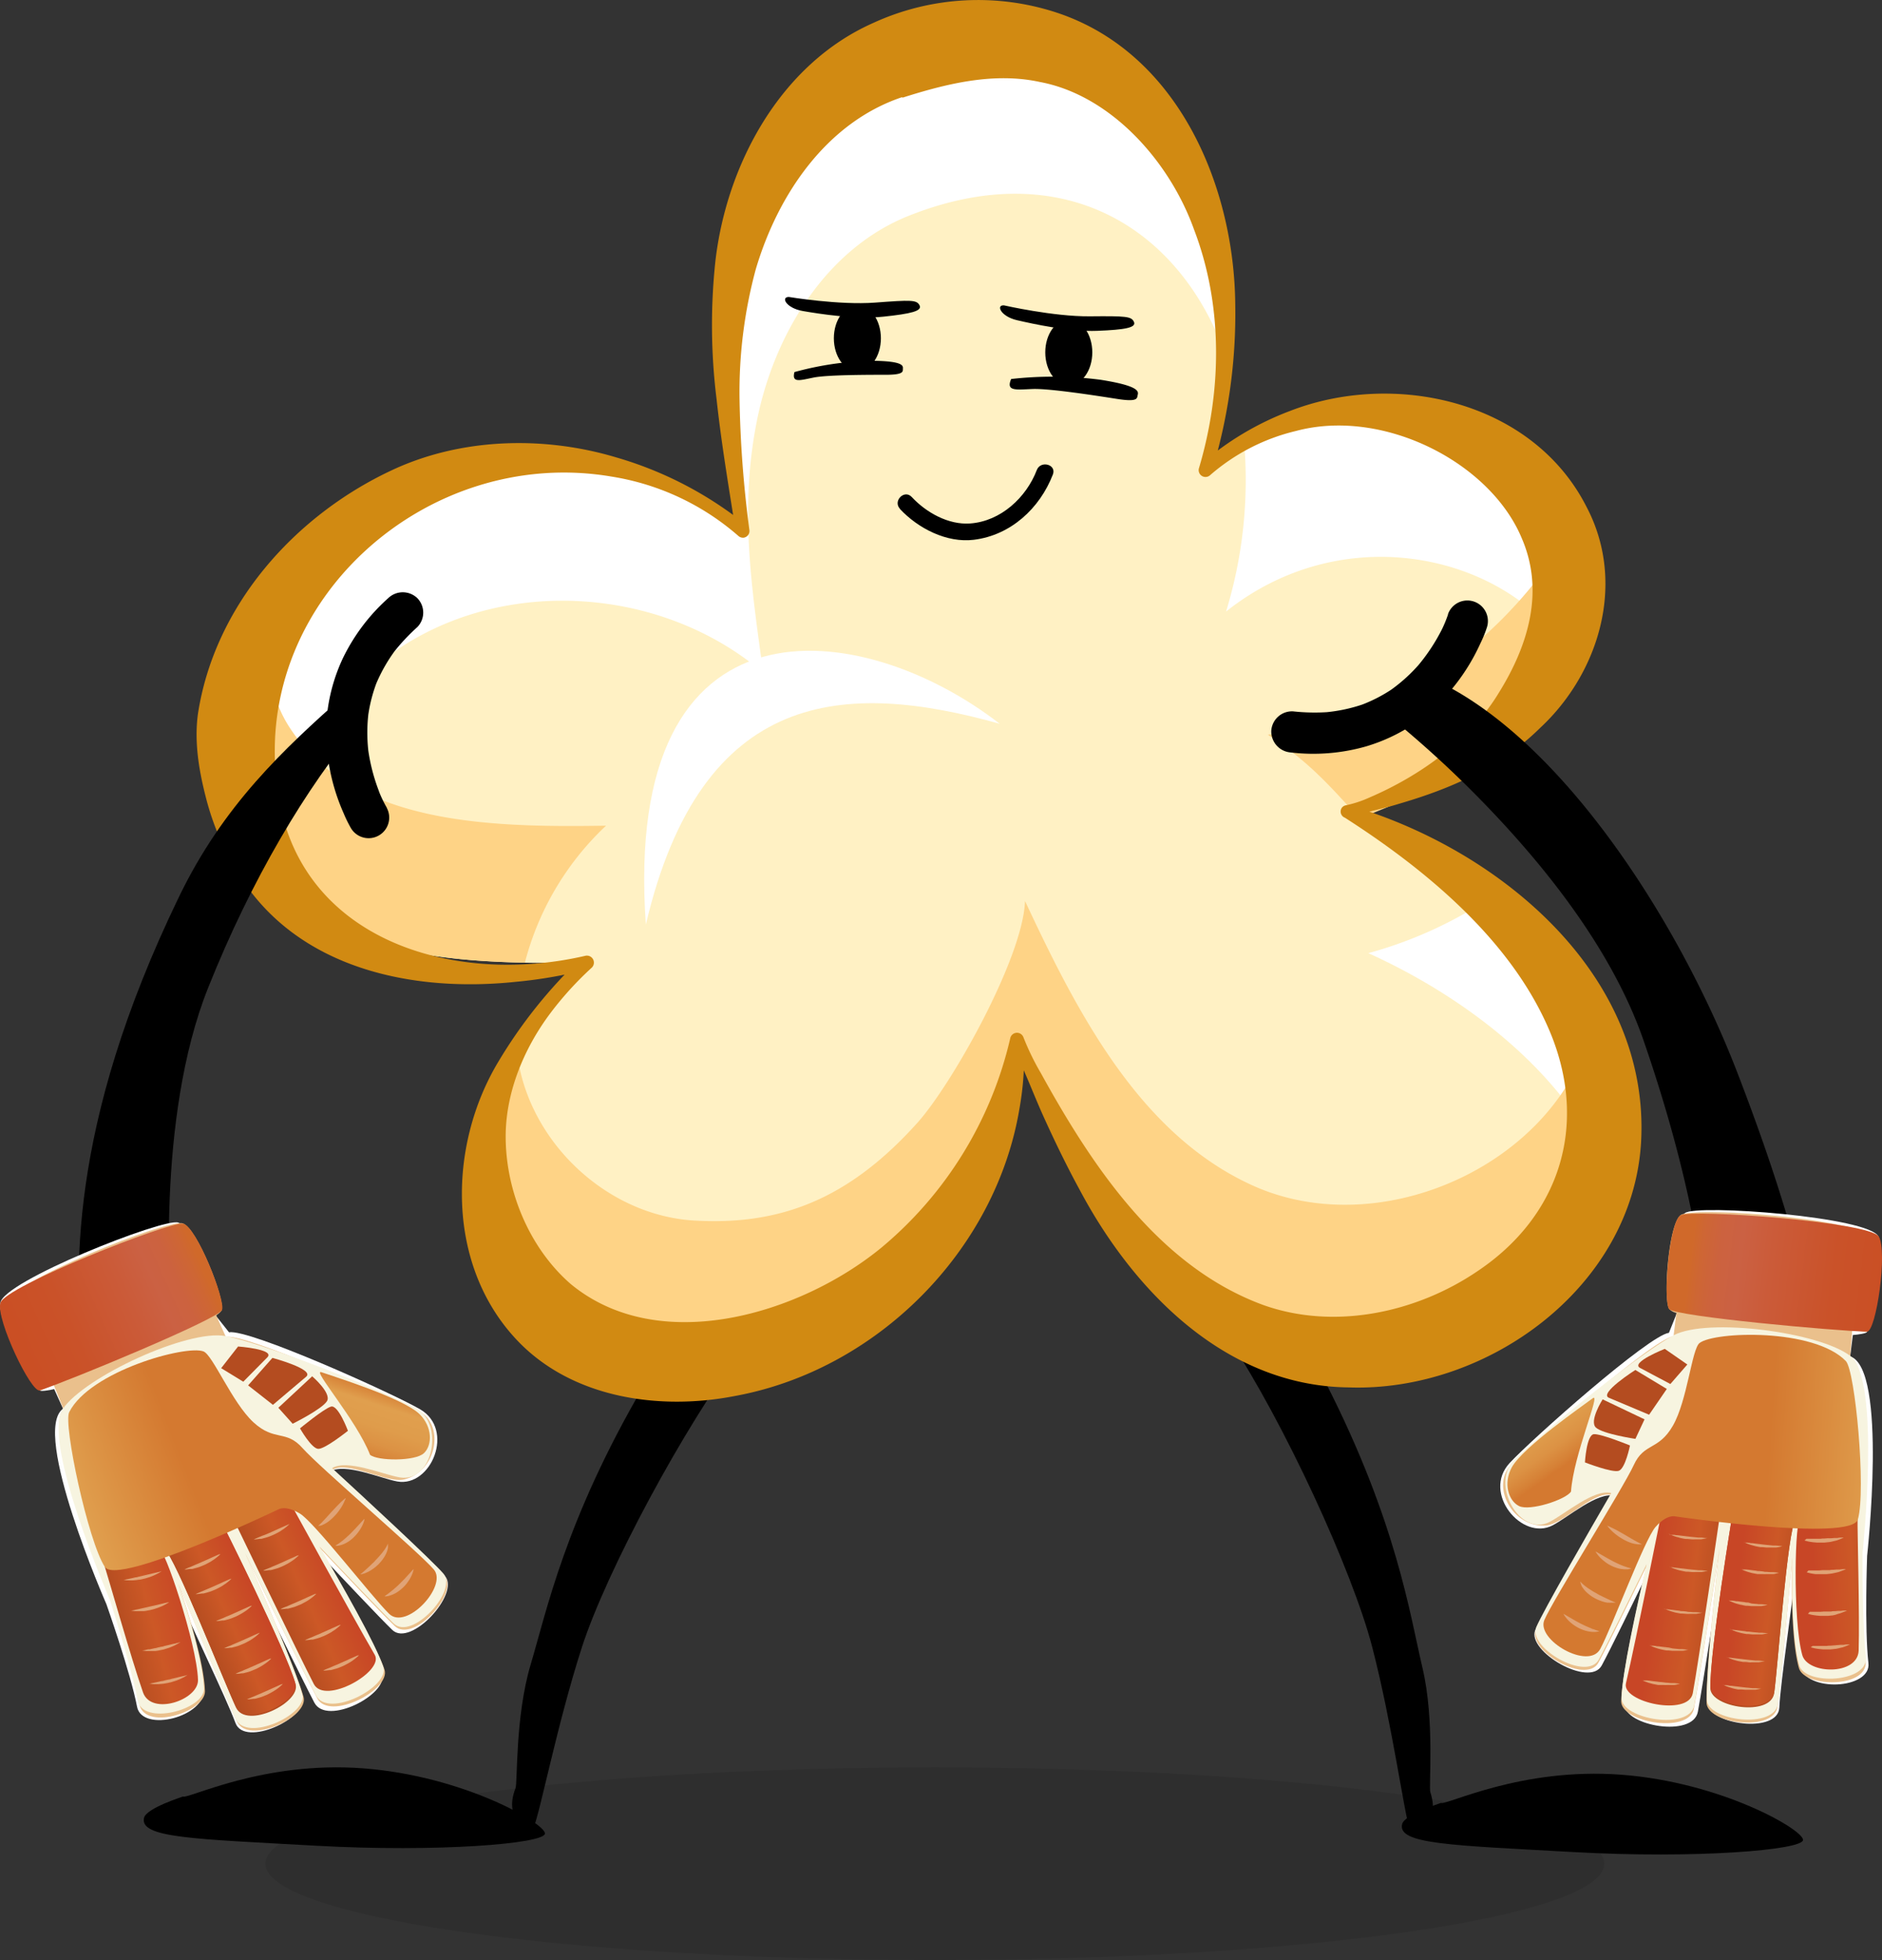 <svg xmlns="http://www.w3.org/2000/svg" xmlns:xlink="http://www.w3.org/1999/xlink" viewBox="0 0 333.74 347.37"><rect x="0" y="0" width="333.74" height="347.37" fill="#333333" stroke="none"/><defs><style>.cls-1{opacity:0.09;}.cls-2{fill:#fff1c4;}.cls-3{fill:#fff;}.cls-4{fill:#fed386;}.cls-5{fill:#d18a12;}.cls-6{fill:#eac08c;}.cls-7{fill:#f7f4e0;}.cls-8{fill:url(#linear-gradient);}.cls-9{fill:#b44c20;}.cls-10{fill:url(#linear-gradient-2);}.cls-11{fill:url(#linear-gradient-3);}.cls-12{fill:url(#linear-gradient-4);}.cls-13{fill:url(#linear-gradient-5);}.cls-14{fill:url(#linear-gradient-6);}.cls-15{fill:#e0a376;}.cls-16{fill:url(#linear-gradient-7);}.cls-17{fill:url(#linear-gradient-8);}.cls-18{fill:url(#linear-gradient-9);}.cls-19{fill:url(#linear-gradient-10);}.cls-20{fill:url(#linear-gradient-11);}.cls-21{fill:url(#linear-gradient-12);}</style><linearGradient id="linear-gradient" x1="-6367.26" y1="-5165.83" x2="-6354.33" y2="-5165.83" gradientTransform="translate(-7869.79 -1803.6) rotate(155.67)" gradientUnits="userSpaceOnUse"><stop offset="0" stop-color="#c84626"/><stop offset="0.52" stop-color="#cc5826"/><stop offset="1" stop-color="#b34c20"/></linearGradient><linearGradient id="linear-gradient-2" x1="-6352.68" y1="-5164.21" x2="-6340.9" y2="-5164.21" xlink:href="#linear-gradient"/><linearGradient id="linear-gradient-3" x1="-6340.56" y1="-5161.39" x2="-6327.4" y2="-5159.1" xlink:href="#linear-gradient"/><linearGradient id="linear-gradient-4" x1="-6368" y1="-5104.82" x2="-6331.18" y2="-5104.82" gradientTransform="translate(-7869.79 -1803.6) rotate(155.67)" gradientUnits="userSpaceOnUse"><stop offset="0" stop-color="#d0692a"/><stop offset="0.05" stop-color="#ce6634"/><stop offset="0.14" stop-color="#cc623f"/><stop offset="0.24" stop-color="#cb6143"/><stop offset="0.39" stop-color="#cb5b39"/><stop offset="0.7" stop-color="#ca5229"/><stop offset="0.95" stop-color="#ca4f24"/></linearGradient><linearGradient id="linear-gradient-5" x1="-6350.06" y1="-5145.83" x2="-6307.16" y2="-5143.5" gradientTransform="translate(-7869.79 -1803.6) rotate(155.67)" gradientUnits="userSpaceOnUse"><stop offset="0" stop-color="#d47930"/><stop offset="0.46" stop-color="#e09f4e"/><stop offset="1" stop-color="#d47930"/></linearGradient><linearGradient id="linear-gradient-6" x1="-6388.21" y1="-5137.52" x2="-6379.1" y2="-5147.54" gradientTransform="translate(-7869.79 -1803.6) rotate(155.67)" gradientUnits="userSpaceOnUse"><stop offset="0" stop-color="#d47930"/><stop offset="0.24" stop-color="#e09f4e"/><stop offset="0.51" stop-color="#df9c4b"/><stop offset="0.73" stop-color="#dc9244"/><stop offset="0.93" stop-color="#d68136"/><stop offset="1" stop-color="#d47930"/></linearGradient><linearGradient id="linear-gradient-7" x1="808.62" y1="-3183.08" x2="821.55" y2="-3183.08" gradientTransform="matrix(0.99, 0.12, 0.12, -0.99, -124.25, -2974.22)" xlink:href="#linear-gradient"/><linearGradient id="linear-gradient-8" x1="823.2" y1="-3181.46" x2="834.98" y2="-3181.46" gradientTransform="matrix(0.99, 0.12, 0.12, -0.99, -124.25, -2974.22)" xlink:href="#linear-gradient"/><linearGradient id="linear-gradient-9" x1="835.31" y1="-3178.64" x2="848.48" y2="-3176.35" gradientTransform="matrix(0.99, 0.12, 0.12, -0.99, -124.25, -2974.22)" xlink:href="#linear-gradient"/><linearGradient id="linear-gradient-10" x1="807.87" y1="-3122.07" x2="844.69" y2="-3122.07" gradientTransform="matrix(0.99, 0.12, 0.12, -0.99, -124.25, -2974.22)" xlink:href="#linear-gradient-4"/><linearGradient id="linear-gradient-11" x1="825.82" y1="-3163.08" x2="868.71" y2="-3160.75" gradientTransform="matrix(0.99, 0.12, 0.12, -0.99, -124.25, -2974.22)" xlink:href="#linear-gradient-5"/><linearGradient id="linear-gradient-12" x1="787.66" y1="-3154.77" x2="796.77" y2="-3164.79" gradientTransform="matrix(0.99, 0.12, 0.12, -0.99, -124.25, -2974.22)" xlink:href="#linear-gradient-6"/></defs><g id="Capa_2" data-name="Capa 2"><g id="Capa_2-2" data-name="Capa 2"><ellipse cx="150.37" cy="59.95" rx="6.66" ry="5.83"/><ellipse cx="189.53" cy="62.45" rx="6.66" ry="5.83"/><ellipse class="cls-1" cx="165.78" cy="330.29" rx="118.72" ry="17.08"/><path d="M91.42,316.9c.38-1-.08-12.7,2.69-21.93s6.07-25.48,20-49.31S141,207.15,141,207.15l8.82,11.41s-7.5,6.32-18,20.28-24.3,39.64-28.65,53.15-7.27,28.68-8.59,32.1C94.58,324.09,89,323.18,91.42,316.9Z"/><path d="M253.65,317.63c-.33-1,.82-12.67-1.4-22.05s-4.55-25.79-17.09-50.4-24.53-40-24.53-40L201.15,216s7.11,6.75,16.77,21.31,21.92,41,25.46,54.74,5.57,29.06,6.69,32.55C250.07,324.62,255.71,324.05,253.65,317.63Z"/><path d="M248.64,323.29c-.84,3.56,8.75,3.73,30.43,4.94s40.61-.36,40.67-2.15-14.38-10.21-32.23-11.56-31,5.48-32,5C255.55,319.56,249.06,321.52,248.64,323.29Z"/><path d="M25.54,322.16c-.84,3.57,8.75,3.73,30.43,4.94s40.61-.36,40.67-2.15-14.38-10.21-32.23-11.56-31,5.48-32,5C32.45,318.43,26,320.39,25.54,322.16Z"/><path class="cls-2" d="M157.39,10.66c-14.65,5.81-23.92,21-27,36.41s-.9,31.41,1.26,47C115.81,80.54,91.82,77.4,73,86.41s-31.39,29.68-30.77,50.52c.16,5.48,1.22,11.07,4.19,15.67,11.24,17.45,35.06,18.36,57.67,18a52.31,52.31,0,0,0-15.79,29.75A43,43,0,0,0,87.79,211c1.43,16.31,16,30.44,32.32,31.4,15.61.91,29.75-7.41,40.71-17.88,6.82-6.52,24.54-29.56,19.53-40.24,9.59,20.44,20.83,42.4,41.4,51.72,25.49,11.55,60.69-6.66,62.65-34.58,1.82-26-21.64-46.93-45.42-57.64,11.3-3.3,22.52-8.45,30.1-17.45,30.58-36.29-21.51-70-55.34-43.12C227.34,38,200.32-6.39,157.39,10.66Z"/><path class="cls-3" d="M114.53,163.85c-4.27-60.17,38.51-54.41,62.75-35.58C149.91,120.61,124.43,121.83,114.53,163.85Z"/><path class="cls-3" d="M283.87,205.36a36.41,36.41,0,0,0,.53-3.93c1.15-16.47-7.84-30.89-20.62-42a74.57,74.57,0,0,1-21.13,9.49C259.53,176.55,276.24,189.29,283.87,205.36Z"/><path class="cls-3" d="M76.69,111.56c18.81-9,42.8-5.87,58.66,7.68-2.16-15.61-4.2-29.16-1.14-44.61s12.33-30.6,27-36.41c27.18-10.79,47.91,2.06,56,24.42,1.43-36.87-23.5-66.41-59.83-52-14.65,5.81-23.92,21-27,36.41s-.9,31.41,1.26,47C115.81,80.54,91.82,77.4,73,86.41s-31.39,29.68-30.77,50.52c.16,5.48,1.22,11.07,4.19,15.67a1.53,1.53,0,0,0,.11.16C49.24,135.3,60.7,119.22,76.69,111.56Z"/><path class="cls-3" d="M217.42,108.38c20.56-16.33,47.85-10.26,59.23,5.15,10-28.36-26.83-50.38-56-34.85A79.59,79.59,0,0,1,217.42,108.38Z"/><path class="cls-4" d="M107.47,146.33c-22,.37-45.23-.52-56.19-17.52-2.89-4.48-3.92-9.94-4.08-15.27,0-.11,0-.22,0-.34a53.58,53.58,0,0,0-5,23.73c.16,5.48,1.22,11.07,4.19,15.67,9.43,14.63,27.7,17.63,46.69,18A50.74,50.74,0,0,1,107.47,146.33Z"/><path class="cls-4" d="M224.83,130.21c7,4.64,10.53,8.47,16.31,14.93,3.29-1.63,14.56-5.64,17.36-8,12.52-10.81,18.79-25.66,15.21-35.92a78.61,78.61,0,0,1-17.23,16.89C247.32,125,236.21,128.78,224.83,130.21Z"/><path class="cls-4" d="M222.1,210.08c-20-9.08-31-30.48-40.33-50.4-.35,10.06-12.9,32.36-19,39.21-12.25,13.68-24.45,18.31-39.65,17.42S94.39,202.92,91.9,188a53.86,53.86,0,0,0-3.59,12.31A43,43,0,0,0,87.79,211c1.43,16.31,16,30.44,32.32,31.4,15.61.91,29.75-7.41,40.71-17.88,6.82-6.52,24.54-29.56,19.53-40.24,9.59,20.44,20.83,42.4,41.4,51.72,25.49,11.55,60.69-6.66,62.65-34.58a41.22,41.22,0,0,0-2.65-17.55C274.79,206.7,244.58,220.26,222.1,210.08Z"/><path class="cls-5" d="M160,17.21c-13.39,4.47-22.08,17.25-26,30.59a83.31,83.31,0,0,0-2.86,22.71,200.89,200.89,0,0,0,1.75,23.41,1.2,1.2,0,0,1-1,1.37,1.23,1.23,0,0,1-.93-.29,44.83,44.83,0,0,0-22.46-10.53C76,78.92,45,106.19,49.09,138.91c2.9,27.4,30.9,36,54.71,30.48a1.24,1.24,0,0,1,1.15,2.09A59,59,0,0,0,97.27,180c-4.38,6-7.4,13.3-7.59,20.71-.21,10,4.1,20.4,11.53,26.85,15.68,12.93,40.7,5.35,55.08-6.44A68.24,68.24,0,0,0,179.15,184a1.22,1.22,0,0,1,2.33-.19,45.43,45.43,0,0,0,3.11,6.39c9.19,16.68,21,34.3,39.38,41.06,12.63,4.52,27.19,1.4,38.07-6,14.4-9.64,19.53-25.47,13.12-41.66-6.55-16.39-21.86-29.2-36.66-38.68a1.17,1.17,0,0,1-.61-1.67,1.14,1.14,0,0,1,.76-.53,20.26,20.26,0,0,0,4.22-1.39c9-3.86,17.87-10.22,22.87-18.47,5.39-8.63,8.14-18.2,4.11-27.49-5.62-13.48-24.61-23.11-40-19a35.8,35.8,0,0,0-15.3,7.88,1.21,1.21,0,0,1-1.94-1.26c4.11-13.77,4.27-28.89-.87-42.31-4.37-12.22-14.86-23.82-27.33-26.15-8.18-1.78-16.54.29-24.4,2.79ZM154.78,4.1A44.61,44.61,0,0,1,187.9,2.41c21.29,7.36,31,30.9,31.15,51.63a95.91,95.91,0,0,1-4.15,29.53l-2-1.26a51.89,51.89,0,0,1,15.84-9.47c18.42-7.18,43-1.93,52.61,17,7.08,13.45,2.25,29.41-8.21,39.14-7.15,7.06-15.91,10.81-25.11,13.49-2.91.91-5.93,1.39-8.77,2.5,0,0,.15-2.22.16-2.2,26.21,7.68,53.32,29.79,51.59,59.76-1.57,25.62-27.27,44.21-51.85,43.35-21.72-.22-38.12-17-47.69-35-2.33-4.27-4.43-8.61-6.42-13s-3.56-8.89-5.89-13.07l2.39-.42a53,53,0,0,1-.77,12.1c-4.21,25.2-25.31,46.33-50.49,50.92-13.33,2.6-28.94.41-38.7-10-12.44-13.23-12.18-34.27-3.27-49.16a86.22,86.22,0,0,1,14.89-18.59l1.15,2.09A81.19,81.19,0,0,1,91.48,174c-18.35,1.93-38.81-2.29-49.19-19.15a47.59,47.59,0,0,1-5.75-13.4c-1.25-4.82-2.11-9.89-1.45-14.85C38,107.35,52.18,91.5,69.24,83.45c12.4-5.9,27.16-6.24,40-2.4a66,66,0,0,1,23.24,12.12l-2,1.08c-1.22-7.78-2.55-15.57-3.41-23.52a106.4,106.4,0,0,1-.22-24.33c1.93-17.09,11.42-34.95,27.93-42.3Z"/><path d="M256.8,108.85a22.94,22.94,0,0,1-1.35,3.19l.42-.85a33.31,33.31,0,0,1-4.75,7.17l.61-.71a29.07,29.07,0,0,1-5.45,4.88l.77-.53a26.73,26.73,0,0,1-6,3.06l.89-.32a28.59,28.59,0,0,1-7.31,1.53l1-.08a35.22,35.22,0,0,1-6.33-.12,3.68,3.68,0,0,0-3.86,3.43,3.73,3.73,0,0,0,3.43,3.85,34.13,34.13,0,0,0,13.34-1.06A31.24,31.24,0,0,0,252.53,127a35.71,35.71,0,0,0,10-13,20.75,20.75,0,0,0,1.13-2.76,3.64,3.64,0,1,0-6.9-2.35Z"/><path d="M317.69,282.5c2.92-3.17,4.84-8.47,5.72-15.78,2.35-19.49-2.39-43.15-15.36-76.72-10.68-27.65-32.37-60.86-55.44-70.3l-4.14,9a191.44,191.44,0,0,1,16.76,15.82c13.07,13.89,21.91,27.34,26.27,40,10.24,29.64,10.93,47,10.95,47.76l0,.67-.31.58c-.1.2-10,19.57-11.49,32.18-1.42,12,5.68,18.82,12.88,20.09,3.79.67,8.64,1.06,12.49-1.8A11.31,11.31,0,0,0,317.69,282.5Z"/><path d="M64,128.06,61,123.28c-10.66,9.47-21.38,19.38-29.25,35.64-19.86,41-18.64,67.25-16.93,83.66,2.68,25.55,10.27,34.73,14.55,37.94,5,3.74,13.72-.2,17-3.36,2.2-2.12,6.75-8.24,1.53-19.09s-16.42-22.84-16.53-23l-.7-.75-.17-1c-.24-1.39-3-34.9,6.45-58.36C44.6,155.82,54.27,139.59,64,128.06Z"/><path d="M68.6,143.16A21.8,21.8,0,0,1,67.1,140l.36.87a33.16,33.16,0,0,1-2.21-8.3l.12.92a28.92,28.92,0,0,1,0-7.32l-.12.93a27.09,27.09,0,0,1,1.69-6.52l-.35.88a28.68,28.68,0,0,1,3.7-6.48l-.59.78A35.07,35.07,0,0,1,74,111.14,3.67,3.67,0,0,0,74,106a3.72,3.72,0,0,0-5.15,0,34.28,34.28,0,0,0-8.06,10.68A31.34,31.34,0,0,0,57.88,128a35.69,35.69,0,0,0,3.06,16.13,22.2,22.2,0,0,0,1.32,2.68,3.65,3.65,0,0,0,6.34-3.61Z"/><path d="M139.89,52.63s8.88,1.48,15.29,1,7.39-.5,7.89.49-1.48,1.48-6.41,2-11.35-.49-14.3-1S138.41,52.63,139.89,52.63Z"/><path d="M140.88,65.94a56.49,56.49,0,0,1,13.31-2c6.41,0,5.92,1,5.92,1.48s0,1-3,1-10.36,0-12.82.49S140.38,67.92,140.88,65.94Z"/><path d="M178.05,54.12s8.77,2,15.2,1.94,7.41,0,7.84,1-1.57,1.38-6.52,1.57-11.29-1.21-14.21-1.88S176.57,54,178.05,54.12Z"/><path d="M179.31,67.17a66.1,66.1,0,0,1,15.82.13c7.44,1.17,6.69,2.22,6.6,2.8s-.18,1.14-3.62.6-12-1.88-15-1.76S178.37,69.37,179.31,67.17Z"/><path d="M159.56,90.17c3.24,3.48,8.33,6.09,13.15,5.49,6.54-.81,11.68-5.57,14-11.57.69-1.78-2.17-2.55-2.85-.79-1.87,4.89-6.42,9.09-11.82,9.47-3.84.28-7.79-1.93-10.36-4.69-1.3-1.4-3.39.7-2.09,2.09Z"/><ellipse cx="152.04" cy="59.95" rx="4.17" ry="5.83"/><ellipse cx="189.53" cy="62.45" rx="4.17" ry="5.83"/><path class="cls-3" d="M36.16,299.27c-.4-5-3.49-13.06-5.1-17.8,2.55,6.13,9.07,19.44,10.69,23.87s13-.93,11.93-4.58c-1.44-5-7.8-18.1-10.71-24.71h0c2,4,10.29,20.94,12.77,25.69,2.21,4.21,13.21-1.5,12-5.1-1.47-4.32-7.54-15-11.5-21.71,4.28,4.56,11.12,11.8,13.31,13.92,3.28,3.17,12-6.4,9.39-9.49C77,277,64,266,58.45,260.83h0c2.65-1.67,9,1.17,12,1.72,6,1.08,10.3-9.2,4-12.82-5.23-3-30.24-14.22-33.84-13.62l-2-2.52c-.74-.77-.06-1.22,0-1.43.5-2-4.44-14.62-7-15.49S.44,227.1.06,230.92s5.51,13.4,7,15.49c.15.21,1.64,0,2.55-.23l1.57,3.48c-5.72,4.08,7.69,34.64,7.69,34.64s4.3,12.18,5.43,18.17C25.2,307.13,36.56,304.3,36.16,299.27Z"/><path class="cls-6" d="M36.35,299.69c-.15-4.93-3-14-4.59-18.72,2.52,6.06,8.29,19.9,10.25,24.12s12.85-.77,11.81-4.38c-1.41-4.94-7.33-18.6-10.21-25.13h0c2,4,10.18,20.69,12.63,25.38,2.19,4.16,13.14-1.52,11.94-5.08-1.46-4.27-7.46-14.78-11.38-21.45,4.25,4.5,11,11.64,13.2,13.74,3.25,3.13,11.4-5.8,8.83-8.85-2-2.36-14.33-13.79-19.82-18.84h0c2.63-1.66,9.57,2.4,12.57,1.73,6-1.33,7.6-10.17,2.09-12.5s-30-13.39-33.62-12.79l-1.71-3.8c.59-.42.94-.74,1-1,.5-2-4.38-14.46-6.93-15.31S1.46,227.26,1.08,231s4.5,13.84,6,15.37c.18.19,1.52-.79,2.42-1l1.76,4.37c-3.92,3.71,8.39,34,8.39,34s4.33,12,5,17.95C25.22,307,36.47,303.44,36.35,299.69Z"/><path class="cls-7" d="M36.16,299.27c-.14-4.92-3-14-4.55-18.63,2.5,6,8.24,19.78,10.19,24s12.83-.8,11.81-4.39c-1.4-4.91-7.28-18.49-10.14-25h0c2,4,10.12,20.57,12.57,25.23,2.17,4.14,13.13-1.54,11.93-5.08-1.44-4.25-7.42-14.69-11.32-21.32,4.23,4.47,11,11.56,13.16,13.64,3.24,3.11,11.4-5.8,8.84-8.82-2-2.34-14.29-13.69-19.76-18.71h0c2.64-1.65,8.93,1.11,12,1.64,5.94,1,8-9.69,2.71-12.39C65.84,245.49,46,237.88,40,236.78c-6.75-1.24-24.92,7.22-28.84,12.88s8.31,33.83,8.31,33.83,3.85,12,4.95,17.85C25.31,305.93,36.27,303,36.16,299.27Z"/><path class="cls-8" d="M41.62,269.67l8.93-5s12,21.88,15.91,28.61c1.72,2.94-8.83,8.95-10.81,5.17C53.11,293.56,41.62,269.67,41.62,269.67Z"/><path class="cls-9" d="M29.08,274.36c-2.23-2.13,10.19-4.61,10.19-4.61s11.44,22.71,13.15,28.73c.94,3.29-8.75,8-10.56,4.15C39.55,297.64,31.31,276.49,29.08,274.36Z"/><path class="cls-10" d="M29,274.11c-2.24-2.13,10.19-4.61,10.19-4.61s11.43,22.71,13.15,28.73c.94,3.29-8.75,8-10.56,4.15C39.44,297.39,31.2,276.24,29,274.11Z"/><path class="cls-11" d="M18.6,277.71c-.88-2.45,9-1.93,9.67-3s6.64,16.5,6.84,23c.12,3.56-8.27,6.43-9.75,2.22C23.29,294,19,278.89,18.6,277.71Z"/><path class="cls-12" d="M.06,230.92c.76-2.95,30-14.46,32.38-14.07s7.62,13.69,6.93,15.31S12.24,244.7,7.07,246.41C5.53,246.92-.7,233.88.06,230.92Z"/><path class="cls-13" d="M49.4,267.48s1.25-.77,3.8.77S65.93,283,69,286s10.41-4.92,7.94-7.84S56.62,260,53.66,256.65s-4.93-1.11-8.71-4.58-7.22-11.95-8.87-12.57C33,238.31,15.94,243,12.27,250.27c-1.09,2.14,3.36,22.92,6.33,27.44C20.86,281.16,49.4,267.48,49.4,267.48Z"/><path class="cls-9" d="M49.36,249.49l6-5.58s3.49,3,2.62,4.41-6.08,4-6.08,4Z"/><path class="cls-9" d="M44,245.52l4.31-4.87s7.48,2,6,3.32l-5.91,5Z"/><path class="cls-9" d="M39.22,242.47l3-3.84s6.61.48,5.19,1.92l-4.27,4.32Z"/><path class="cls-9" d="M53.2,253.14s4.23-3.49,5.5-3.86,3,4.29,3,4.29-4.05,3.24-5.26,3.2S53.2,253.14,53.2,253.14Z"/><path class="cls-14" d="M75.18,257.53c1.54-1.46,1.49-4.71-.8-6.93-3-2.89-15.54-6.75-17.37-7.41s6.22,8.47,8.61,14.63C66.92,258.93,73.65,259,75.18,257.53Z"/><path class="cls-15" d="M73.35,278.09a1.75,1.75,0,0,1-.07.32,4.48,4.48,0,0,1-.29.8,4.66,4.66,0,0,1-.25.5c-.1.18-.22.36-.34.54l-.2.27a1.78,1.78,0,0,1-.21.27,4.69,4.69,0,0,1-.48.52,5.82,5.82,0,0,1-.53.46,2.47,2.47,0,0,1-.27.21l-.28.19-.28.17-.28.14a3.75,3.75,0,0,1-.53.22l-.46.15-.37.06-.32,0,.25-.2.3-.21.36-.28c.14-.09.27-.21.42-.33l.23-.18.22-.2.24-.2.23-.21c.16-.14.32-.3.47-.45s.3-.31.46-.46l.44-.45c.13-.16.28-.3.4-.44l.37-.4.55-.61.16-.17Z"/><path class="cls-15" d="M63.66,293.34s-.08.09-.22.22-.35.31-.61.51l-.44.32-.51.32-.56.3-.29.15-.3.14-.62.25a4.69,4.69,0,0,1-.6.2l-.58.16-.27.07-.26,0c-.33.05-.61.07-.8.09l-.3,0,.27-.14c.18-.08.43-.19.74-.3l.23-.1.25-.11.53-.23c.19-.08.39-.15.58-.24l.58-.26.59-.26.57-.25.53-.25.48-.21.41-.18.31-.14Z"/><path class="cls-15" d="M50.16,298.44a2.46,2.46,0,0,1-.22.21,6.56,6.56,0,0,1-.61.52c-.13.1-.28.21-.44.31s-.33.22-.51.32-.36.21-.56.31l-.29.15-.3.14-.62.25c-.2.08-.4.14-.6.2l-.58.16-.27.06-.26,0-.8.1h-.3l.27-.13.74-.31.23-.09.25-.11.53-.23c.19-.08.39-.15.58-.24l.58-.26.59-.26.57-.26.53-.24.48-.21.41-.19.32-.14Z"/><path class="cls-15" d="M48.11,293.91a2.09,2.09,0,0,1-.21.22,5.72,5.72,0,0,1-.62.52l-.44.31c-.15.1-.32.22-.5.32l-.56.31-.29.15-.31.13-.61.25a4.9,4.9,0,0,1-.61.21l-.58.15-.27.07-.25,0c-.33.05-.61.08-.8.09l-.31,0,.28-.13c.18-.08.43-.2.73-.31l.24-.09.24-.12.54-.22c.19-.08.38-.15.57-.25l.59-.26a6,6,0,0,0,.58-.26l.57-.25.53-.24.48-.22.41-.18.32-.14Z"/><path class="cls-15" d="M46.06,289.37a1.77,1.77,0,0,1-.22.22,6.56,6.56,0,0,1-.61.52l-.44.31c-.16.1-.32.22-.5.32l-.57.31-.29.15-.3.13-.61.25a4.9,4.9,0,0,1-.61.21l-.58.15-.27.07-.26,0c-.33.05-.6.08-.8.09l-.3,0L40,292a5.68,5.68,0,0,1,.73-.31l.23-.09.25-.12.54-.23.57-.24.58-.26a6.21,6.21,0,0,0,.59-.26l.57-.25.53-.24.48-.22.41-.18.32-.14Z"/><path class="cls-15" d="M44.68,284.56a2.46,2.46,0,0,1-.22.21,6.56,6.56,0,0,1-.61.52c-.13.1-.28.21-.44.31s-.33.22-.51.32-.36.21-.56.31l-.29.15-.3.14-.62.25c-.2.08-.4.14-.6.2l-.58.16-.27.06-.26,0-.8.1h-.3l.27-.13.74-.31.23-.09.25-.11c.17-.08.35-.16.54-.23l.57-.24.58-.26.59-.26.57-.26.53-.24.48-.21.41-.19.32-.14Z"/><path class="cls-15" d="M41.05,279.77s-.07.08-.21.21a6.91,6.91,0,0,1-.62.52,3.8,3.8,0,0,1-.44.31l-.5.33-.56.3-.3.15-.3.14-.61.25c-.2.08-.41.14-.61.2l-.58.16-.27.07-.25,0-.8.1h-.31l.28-.13.73-.31.24-.09.24-.11.54-.23.57-.24.59-.26.58-.26.57-.25.53-.25.48-.21.41-.18.32-.14Z"/><path class="cls-15" d="M39.09,275.42l-.22.22a7.4,7.4,0,0,1-.62.51,4.73,4.73,0,0,1-.43.31l-.51.33-.56.3-.29.15-.31.14-.61.25a4.82,4.82,0,0,1-.61.2l-.57.16-.27.07-.26,0c-.33,0-.61.07-.8.09l-.3,0a2,2,0,0,1,.27-.14c.18-.08.43-.19.73-.3l.24-.1.25-.11.53-.23c.19-.08.38-.15.57-.24l.59-.26.59-.26.57-.25.53-.25.48-.21.41-.18.31-.14Z"/><path class="cls-15" d="M33.26,296.83A2.67,2.67,0,0,1,33,297a5,5,0,0,1-.7.39l-.48.23-.56.22-.61.19-.32.1-.32.07c-.22.05-.43.1-.65.13a4.78,4.78,0,0,1-.63.09l-.6.05h-.54c-.33,0-.61,0-.8-.06l-.3,0,.29-.08.78-.16.25-.05.26-.06.57-.13c.2,0,.41-.07.61-.13l.62-.14c.22,0,.42-.1.63-.15l.61-.14.56-.14.51-.12.44-.1.34-.08Z"/><path class="cls-15" d="M32,291a2,2,0,0,1-.25.18c-.17.1-.41.24-.71.39a4.3,4.3,0,0,1-.48.22c-.18.08-.36.16-.56.23l-.61.19-.31.1-.33.07-.64.13a4.92,4.92,0,0,1-.64.09l-.6,0-.27,0h-.26c-.34,0-.61,0-.81-.06l-.3,0,.3-.08c.19,0,.45-.11.77-.16l.25,0,.27-.06.57-.13c.19,0,.4-.07.6-.13l.63-.14c.21,0,.42-.1.62-.15l.61-.14.56-.14.52-.12c.16,0,.3-.08.43-.1l.34-.08Z"/><path class="cls-15" d="M30,283.93l-.26.18c-.16.1-.4.24-.7.39-.15.08-.31.15-.48.22l-.56.22-.61.2-.32.09-.32.08-.65.13a4.55,4.55,0,0,1-.63.09l-.6,0-.28,0h-.26c-.33,0-.61,0-.8-.06l-.3,0,.29-.08c.19,0,.46-.11.78-.16l.25-.05.26-.06.57-.13.61-.13.62-.15.63-.14.61-.14.56-.14.51-.12a3,3,0,0,1,.44-.1l.34-.08Z"/><path class="cls-15" d="M28.67,278.44a1.8,1.8,0,0,1-.25.17,5,5,0,0,1-.7.39l-.49.23-.55.22-.61.19-.32.1-.32.07-.65.14c-.21,0-.43.06-.63.08l-.6.05H23c-.33,0-.61,0-.8-.06l-.3,0,.29-.08.78-.16.25-.05.26-.06.57-.13c.2,0,.4-.07.61-.13l.62-.14.63-.15.6-.14.57-.14.51-.12.44-.1.34-.08Z"/><path class="cls-15" d="M60.44,287.94l-.22.22c-.14.13-.35.31-.61.51a3.8,3.8,0,0,1-.44.31l-.51.33-.56.3-.29.15-.3.14-.62.25c-.2.08-.4.14-.6.2l-.58.16-.27.07-.26,0c-.33.05-.61.07-.8.09h-.3l.27-.13.74-.31.23-.09.25-.11.53-.23c.19-.08.39-.15.58-.24l.58-.26.59-.26c.19-.09.38-.18.57-.25l.53-.25.48-.21.41-.18.32-.14Z"/><path class="cls-15" d="M56.09,282.45l-.22.22a7.17,7.17,0,0,1-.62.52l-.43.31-.51.32-.56.3-.29.16-.31.13-.61.25a3.84,3.84,0,0,1-.6.2l-.58.16-.27.07-.26,0c-.33.05-.61.07-.8.09l-.3,0,.27-.14c.18-.08.43-.19.73-.3l.24-.09.25-.12.53-.23.58-.24.58-.26.59-.26.57-.25.53-.25.48-.21.41-.18.31-.14Z"/><path class="cls-15" d="M53,275.63a2.46,2.46,0,0,1-.22.21,6.56,6.56,0,0,1-.61.52c-.13.1-.28.21-.44.31l-.5.32c-.18.11-.37.21-.57.31l-.29.15-.3.14-.61.25c-.2.08-.41.14-.61.2l-.58.16-.27.06-.26,0-.8.1h-.3l.28-.13c.17-.08.42-.19.73-.31l.23-.09.25-.11c.17-.08.35-.16.54-.23l.57-.24.58-.26c.21-.08.4-.17.59-.26l.57-.26.53-.24.48-.21.41-.19.32-.14Z"/><path class="cls-15" d="M51.34,270.08s-.07.08-.21.21a6.91,6.91,0,0,1-.62.52,3.8,3.8,0,0,1-.44.31l-.5.33-.56.3-.3.15-.3.14-.61.25c-.2.08-.41.14-.61.2l-.58.16-.27.07-.25,0-.8.1H45l.28-.13.73-.31.24-.09.24-.11L47,272l.57-.24.59-.26.58-.26.57-.26.53-.24.48-.21.41-.18.32-.14Z"/><path class="cls-15" d="M68.8,273.55s0,.13,0,.34a3.43,3.43,0,0,1,0,.4,4,4,0,0,1-.12.5,3.6,3.6,0,0,1-.22.56,5.83,5.83,0,0,1-.32.6c-.06.1-.13.19-.2.29a1.94,1.94,0,0,1-.21.29l-.23.28c-.08.1-.17.18-.25.28s-.35.34-.53.5l-.28.23a2.92,2.92,0,0,1-.28.21c-.19.13-.37.25-.56.36l-.27.15-.26.12a3.56,3.56,0,0,1-.47.19l-.37.11a2.48,2.48,0,0,1-.33.06l.25-.22c.09-.06.18-.15.29-.24l.36-.32.42-.38.45-.42c.16-.15.31-.31.48-.46s.32-.32.47-.49.32-.33.47-.5.29-.33.43-.49.27-.32.39-.48.22-.3.32-.44.18-.28.25-.4.13-.22.18-.32Z"/><path class="cls-15" d="M64.64,269.21a1.75,1.75,0,0,1-.07.32,4.94,4.94,0,0,1-.3.79,7.08,7.08,0,0,1-.59,1,6.42,6.42,0,0,1-.41.54c-.14.18-.31.35-.47.52a5.93,5.93,0,0,1-.53.47l-.27.21-.28.19c-.2.11-.38.23-.57.31a3.63,3.63,0,0,1-.53.21,3.78,3.78,0,0,1-.47.13,3.19,3.19,0,0,1-.37.05l-.32,0,.26-.18.3-.19.37-.27.21-.16.21-.16c.15-.11.3-.25.45-.38s.31-.28.47-.42.31-.3.46-.44l.46-.47c.14-.16.3-.3.44-.46l.4-.44.37-.39c.22-.25.42-.46.56-.61l.16-.17Z"/><path class="cls-15" d="M61.31,265.48s0,.11-.1.3-.19.44-.34.74a8,8,0,0,1-.61,1,6.28,6.28,0,0,1-.38.52c-.14.18-.29.35-.44.51s-.31.33-.47.48-.33.3-.5.44-.33.25-.49.36-.33.2-.48.28-.31.14-.43.2l-.19.07-.16,0-.31.07a2.71,2.71,0,0,1,.23-.22l.11-.11.14-.13c.09-.1.2-.19.31-.32l.36-.38c.12-.14.26-.27.39-.42l.85-.94.44-.47.43-.46c.29-.29.56-.57.8-.8s.45-.41.6-.54Z"/><path class="cls-3" d="M319.06,295.13c-1.1-4.87-.56-13.51-.44-18.51-.6,6.61-2.87,21.26-3.09,26s-12.66,3-12.75-.82c-.11-5.19,2.06-19.6,2.86-26.77h0c-.69,4.43-3.59,23.05-4.55,28.32-.85,4.68-13.06,2.5-13-1.29.12-4.57,2.74-16.53,4.51-24.15-2.73,5.62-7.1,14.57-8.56,17.25-2.18,4-13.35-2.54-11.79-6.26,1.2-2.88,10.32-17.26,14.07-23.8h0c-3-.8-8.24,3.8-11,5.23-5.39,2.82-12.57-5.71-7.61-11.05,4.11-4.42,24.63-22.58,28.25-23.08l1.2-3c.48-1-.3-1.18-.41-1.36-1.09-1.81-.12-15.28,2.07-16.87s32.82.68,34.32,4.22-1.26,14.42-2.07,16.87c-.08.25-1.58.47-2.5.53l-.47,3.79c6.68,2.2,3,35.36,3,35.36s-.47,12.91.23,19C331.87,299.37,320.17,300.05,319.06,295.13Z"/><path class="cls-6" d="M319,295.59c-1.33-4.75-1.31-14.3-1.19-19.24-.6,6.53-2,21.46-2.6,26.08s-12.49,3.09-12.58-.66c-.12-5.14,1.46-19.94,2.26-27h0c-.68,4.39-3.55,22.79-4.5,28-.84,4.62-13,2.46-12.9-1.29.11-4.52,2.71-16.34,4.47-23.87-2.72,5.56-7.06,14.4-8.51,17.05-2.17,3.95-12.62-2.15-11.07-5.82,1.2-2.84,9.58-17.43,13.31-23.89h0c-3-.8-8.42,5.14-11.48,5.4-6.13.52-10.29-7.45-5.72-11.32s24.68-21.73,28.28-22.22l.51-4.13A2.72,2.72,0,0,1,296,232c-1.09-1.79-.13-15.1,2.05-16.67s32.68.7,34.17,4.2-.18,14.55-1.14,16.46c-.12.23-1.69-.31-2.61-.24l-.38,4.7c4.85,2.37,2.12,35,2.12,35s-.57,12.71.58,18.63C331.8,299.22,320,299.2,319,295.59Z"/><path class="cls-7" d="M319.06,295.13c-1.33-4.73-1.32-14.22-1.21-19.14-.59,6.5-2,21.34-2.57,25.93s-12.5,3.06-12.59-.67c-.12-5.1,1.45-19.82,2.24-26.87h0c-.67,4.36-3.53,22.65-4.48,27.83-.84,4.59-13,2.43-12.9-1.3.11-4.48,2.7-16.24,4.46-23.72-2.72,5.52-7.05,14.31-8.5,16.94-2.17,3.93-12.62-2.14-11.07-5.79,1.2-2.83,9.56-17.32,13.29-23.74h0c-3-.8-8.2,3.71-10.93,5.12-5.36,2.76-10.55-6.85-6.28-11,6.23-6.07,22.91-19.26,28.27-22.08,6.08-3.19,25.95-.53,31.37,3.7s2.14,34.77,2.14,34.77-.11,12.57.59,18.52C331.4,298.26,320.07,298.72,319.06,295.13Z"/><path class="cls-16" d="M305,268.5l-10-2.15s-4.92,24.46-6.67,32c-.77,3.32,11.09,5.92,11.86,1.72C301.18,294.73,305,268.5,305,268.5Z"/><path class="cls-9" d="M318.4,269.24c1.5-2.69-11.1-1.36-11.1-1.36s-4.15,25.09-4,31.34c.08,3.42,10.75,5.07,11.32.82C315.34,294.58,316.9,271.94,318.4,269.24Z"/><path class="cls-17" d="M318.43,269c1.5-2.7-11.1-1.36-11.1-1.36s-4.15,25.08-4,31.34c.09,3.42,10.76,5.07,11.32.81C315.37,294.31,316.93,271.66,318.43,269Z"/><path class="cls-18" d="M329.41,269.31c.1-2.59-9.16.84-10.13,0s-1.42,17.73.32,24c.95,3.43,9.81,3.67,10-.78C329.79,286.29,329.35,270.57,329.41,269.31Z"/><path class="cls-19" d="M333.16,219.14c-1.6-2.6-33-4.86-35.1-3.79S294.87,230.68,296,232s29.64,3.89,35.08,4C332.71,236,334.77,221.73,333.16,219.14Z"/><path class="cls-20" d="M297,268.73s-1.42-.37-3.4,1.86-7.76,17.83-9.82,21.64-11.41-1.6-9.92-5.12,14-23.41,15.85-27.45,4.38-2.53,6.95-7,3.34-13.55,4.72-14.64c2.64-2.07,20.27-2.66,25.95,3.19,1.66,1.72,3.62,22.88,2.13,28.07C328.27,273.28,297,268.73,297,268.73Z"/><path class="cls-9" d="M291.63,251.54,284.2,248s-2.45,3.85-1.19,5,7,2,7,2Z"/><path class="cls-9" d="M295.58,246.15,290,242.79s-6.54,4.15-4.69,4.93l7.13,3Z"/><path class="cls-9" d="M299.22,241.82l-4-2.77s-6.16,2.43-4.38,3.38l5.37,2.85Z"/><path class="cls-9" d="M289.05,256.17s-5.07-2.08-6.39-2-1.6,5-1.6,5,4.83,1.88,6,1.49S289.05,256.17,289.05,256.17Z"/><path class="cls-21" d="M269.38,266.91c-1.9-.94-2.82-4.05-1.3-6.85,2-3.64,12.83-11.08,14.37-12.26s-3.41,9.95-3.86,16.54C277.68,265.78,271.27,267.85,269.38,266.91Z"/><path class="cls-15" d="M277.25,286a3,3,0,0,0,.16.29,5.68,5.68,0,0,0,.51.67c.12.13.25.27.4.41s.31.27.48.41.18.13.27.2a2.75,2.75,0,0,0,.28.19c.2.12.4.25.61.35a4.76,4.76,0,0,0,.65.29l.32.12.33.09.31.08.31.05a4,4,0,0,0,.57.06h.49l.37-.05.31-.06-.3-.11-.34-.11-.43-.16c-.16,0-.33-.12-.5-.19l-.27-.11-.27-.12-.29-.12-.29-.14-.58-.28-.57-.3-.56-.31-.51-.3-.47-.27-.71-.42-.21-.12Z"/><path class="cls-15" d="M291,297.66l.28.14a5.93,5.93,0,0,0,.74.31,4.35,4.35,0,0,0,.51.17l.58.16.62.12.33.06.33,0,.66,0a4.56,4.56,0,0,0,.64,0l.6,0,.27,0,.26,0c.33,0,.6-.11.79-.15l.3-.07a2.48,2.48,0,0,0-.31-.05c-.19,0-.46-.06-.79-.07l-.25,0-.27,0-.58-.06a4.48,4.48,0,0,1-.62-.06l-.63-.07c-.22,0-.43-.05-.64-.07l-.62-.07-.58-.08-.52-.06-.45,0-.34,0Z"/><path class="cls-15" d="M305.45,298.5l.27.15a5.93,5.93,0,0,0,.74.31l.51.16c.18.06.38.11.58.16l.63.13.32,0,.33,0,.66.06c.22,0,.43,0,.64,0l.6,0,.28,0,.25,0a7.56,7.56,0,0,0,.79-.15l.3-.07-.3,0-.79-.07-.25,0-.27,0-.58-.06-.62-.06-.64-.07-.64-.08-.62-.07-.58-.08c-.18,0-.36,0-.52-.06l-.44-.05-.35,0Z"/><path class="cls-15" d="M306.06,293.58a2.21,2.21,0,0,0,.26.14,7,7,0,0,0,.75.31,4.35,4.35,0,0,0,.51.17l.57.16.63.12.33.06.33,0q.33,0,.66.06a3.42,3.42,0,0,0,.64,0l.6,0h.27l.26,0c.33-.05.6-.11.79-.15l.3-.08-.31,0c-.19,0-.46-.06-.79-.08h-.25l-.27,0-.58-.06-.62-.06-.63-.07-.64-.08-.62-.07-.58-.07-.52-.06a3.87,3.87,0,0,0-.45-.05l-.34,0Z"/><path class="cls-15" d="M306.66,288.63l.27.14a6.18,6.18,0,0,0,.75.31,3,3,0,0,0,.51.17l.57.16.63.12.32.06.33,0,.66.06c.22,0,.44,0,.64,0l.6,0,.28,0,.26,0c.33-.05.6-.11.79-.15l.29-.07-.3,0-.79-.07-.25,0-.27,0a5.42,5.42,0,0,0-.58-.06l-.62-.06-.64-.08c-.21,0-.42,0-.63-.07l-.62-.07-.58-.08-.52-.06-.45-.05-.34,0Z"/><path class="cls-15" d="M306.55,283.62a2.77,2.77,0,0,0,.27.15l.74.31a5.14,5.14,0,0,0,.51.16l.58.16c.2,0,.41.09.62.12l.33.06.33,0,.66.06c.21,0,.43,0,.64,0l.6,0,.27,0,.26,0c.33-.05.6-.11.79-.15l.3-.07-.31-.05-.79-.07-.25,0-.27,0a5.16,5.16,0,0,0-.58-.06l-.62-.06L310,284c-.22,0-.43,0-.64-.07l-.62-.07-.58-.08c-.18,0-.36,0-.52-.06l-.44-.05-.35,0Z"/><path class="cls-15" d="M308.58,278l.27.14a6.18,6.18,0,0,0,.75.31,4.86,4.86,0,0,0,.5.17l.58.16.63.12.32.06.33,0,.66,0a4.66,4.66,0,0,0,.64,0l.6,0,.28,0,.26,0c.33,0,.6-.11.79-.15l.29-.07-.3-.05-.79-.07-.25,0-.27,0-.58-.05c-.2,0-.41,0-.62-.07l-.64-.07c-.21,0-.42,0-.63-.07l-.62-.07-.58-.08-.52-.06-.45,0-.34,0Z"/><path class="cls-15" d="M309.16,273.23l.27.15c.18.08.43.2.75.31a4.42,4.42,0,0,0,.51.16l.57.16.63.13.33.05.33,0,.65.06c.22,0,.44,0,.65,0l.59,0,.28,0,.26,0c.33-.05.6-.1.79-.15l.3-.07-.31-.05-.79-.07-.25,0-.27,0-.58-.06-.62-.06-.64-.07-.63-.08-.62-.07-.58-.08c-.18,0-.36,0-.52-.06l-.45-.05-.34,0Z"/><path class="cls-15" d="M321.1,291.93a1.58,1.58,0,0,0,.3.09,5.29,5.29,0,0,0,.78.17l.54.07.59.05h1l.33,0,.66-.07a4.14,4.14,0,0,0,.63-.1l.59-.14.27-.06.24-.09c.32-.11.57-.22.75-.3l.28-.12h-.31c-.19,0-.47,0-.79.07l-.25,0-.27,0-.58.05c-.2,0-.41.05-.62.05l-.64.05c-.21,0-.43,0-.64.05l-.62,0-.59,0-.52,0c-.16,0-.31,0-.45,0l-.34,0Z"/><path class="cls-15" d="M320.61,286l.29.09a7.67,7.67,0,0,0,.79.16l.53.07.6.05h1l.33,0,.66-.07c.21,0,.42-.07.63-.11L326,286l.27-.07.25-.09.75-.29.27-.13h-.31c-.19,0-.46,0-.78.07l-.26,0h-.27l-.58.05c-.2,0-.41,0-.62.06l-.64,0-.64,0-.62.05-.58,0-.53,0-.44,0-.35,0Z"/><path class="cls-15" d="M320.39,278.65l.3.09c.19.05.46.11.78.16a4.41,4.41,0,0,0,.54.07l.59,0h1l.33,0,.66-.07a5.89,5.89,0,0,0,.63-.11l.59-.13.27-.07.24-.09c.32-.11.57-.22.75-.29l.28-.13H327a7.75,7.75,0,0,0-.79.08l-.25,0h-.27l-.58.05c-.2,0-.41,0-.62.06l-.64,0-.64,0-.62.05-.58,0-.53,0-.45,0-.34,0Z"/><path class="cls-15" d="M320,273a1.62,1.62,0,0,0,.29.09,5.47,5.47,0,0,0,.79.17l.53.07.6.05h1l.33,0,.66-.07a4.35,4.35,0,0,0,.63-.1l.58-.14.27-.06.25-.09c.31-.11.57-.22.75-.3a1.53,1.53,0,0,0,.27-.13l-.3,0c-.2,0-.47,0-.79.07l-.25,0-.28,0-.58.05a6,6,0,0,1-.61,0l-.64.05c-.22,0-.43,0-.64.05l-.63,0-.58,0-.52,0c-.17,0-.32,0-.45,0l-.34,0Z"/><path class="cls-15" d="M292.51,291.54l.27.15a5.93,5.93,0,0,0,.74.31l.51.17.58.15.63.13.32.05.33,0,.66.06c.22,0,.43,0,.64,0l.6,0,.28,0,.25,0c.33,0,.61-.1.8-.15l.29-.07-.3,0c-.2,0-.47-.06-.79-.08l-.25,0-.27,0-.58-.06-.62-.06L296,292l-.64-.08-.62-.07-.57-.08c-.19,0-.37,0-.53-.06l-.44-.05-.35,0Z"/><path class="cls-15" d="M295,285a2,2,0,0,0,.27.14,5.93,5.93,0,0,0,.74.31l.51.17.58.16.63.12.32.06.33,0,.66.05a4.61,4.61,0,0,0,.64,0l.6,0,.28,0,.25,0c.33-.05.61-.11.79-.15l.3-.07-.3,0-.79-.07-.26,0-.26,0-.58-.05c-.21,0-.41,0-.62-.07l-.64-.07c-.21,0-.43,0-.64-.07l-.62-.07-.58-.08-.52-.06-.44-.05-.35,0Z"/><path class="cls-15" d="M295.94,277.58l.27.14a6.18,6.18,0,0,0,.75.31l.51.17c.18.05.37.11.57.15l.63.13.33.06.32,0,.66.06a4.6,4.6,0,0,0,.64,0l.6,0h.28l.26,0,.79-.15.29-.08-.3,0c-.19,0-.47-.06-.79-.08l-.25,0-.27,0-.58-.06-.62-.06-.64-.07-.63-.08-.62-.07-.58-.07-.52-.06-.45-.06-.34,0Z"/><path class="cls-15" d="M295.87,271.79l.27.14a6.18,6.18,0,0,0,.75.31l.51.17c.18,0,.37.11.57.15l.63.13.32.05.33,0,.66.06a4.6,4.6,0,0,0,.64,0l.6,0h.28l.26,0c.33-.06.6-.11.79-.16l.29-.07-.3,0c-.19,0-.47-.06-.79-.08l-.25,0-.27,0-.58-.06-.62-.06-.64-.07-.63-.08-.62-.07-.58-.08c-.19,0-.36,0-.52-.06l-.45,0-.34,0Z"/><path class="cls-15" d="M280.24,280.3s0,.13.07.33.08.23.14.38.16.29.27.44a3.8,3.8,0,0,0,.37.47,4.37,4.37,0,0,0,.49.47,2.88,2.88,0,0,0,.27.22,3.15,3.15,0,0,0,.29.22,3.28,3.28,0,0,0,.31.2l.32.19c.21.12.44.22.65.32l.34.13.33.12a5.63,5.63,0,0,0,.64.18l.3.06.28,0a3,3,0,0,0,.5,0,2.4,2.4,0,0,0,.39,0l.34,0-.31-.14c-.1,0-.21-.09-.35-.15a3.8,3.8,0,0,1-.43-.19l-.51-.24-.57-.27c-.19-.09-.38-.2-.59-.29s-.4-.21-.6-.33-.39-.22-.59-.33l-.56-.35c-.17-.12-.35-.22-.51-.34l-.44-.33-.36-.3c-.09-.09-.19-.17-.26-.25A2.85,2.85,0,0,0,280.24,280.3Z"/><path class="cls-15" d="M282.92,274.92a2.42,2.42,0,0,0,.16.28,6,6,0,0,0,.52.67,7.09,7.09,0,0,0,.88.81,5.82,5.82,0,0,0,.54.4c.2.13.4.24.61.35a6,6,0,0,0,.64.29l.33.12.33.1a4.7,4.7,0,0,0,.63.13c.2,0,.39.05.57.05l.49,0c.14,0,.26-.05.37-.06l.31-.08-.31-.1-.34-.09-.44-.15-.24-.08-.25-.1c-.18-.06-.36-.15-.54-.22s-.38-.18-.57-.26l-.58-.29-.57-.31c-.19-.11-.38-.2-.56-.31l-.52-.3-.47-.27-.71-.41L283,275Z"/><path class="cls-15" d="M285,270.37l.19.25a7.88,7.88,0,0,0,.55.61,10.06,10.06,0,0,0,.87.76c.17.12.34.26.52.38l.57.35a5.83,5.83,0,0,0,.6.32,4.59,4.59,0,0,0,.6.27c.19.08.39.14.58.2a4.47,4.47,0,0,0,.54.12,2.88,2.88,0,0,0,.47.06h.37l.31,0-.28-.14-.14-.07-.17-.09c-.12-.07-.25-.12-.39-.21l-.46-.25-.5-.29-1.09-.64-.56-.32-.55-.31c-.36-.2-.7-.38-1-.52s-.55-.27-.73-.35Z"/></g></g></svg>